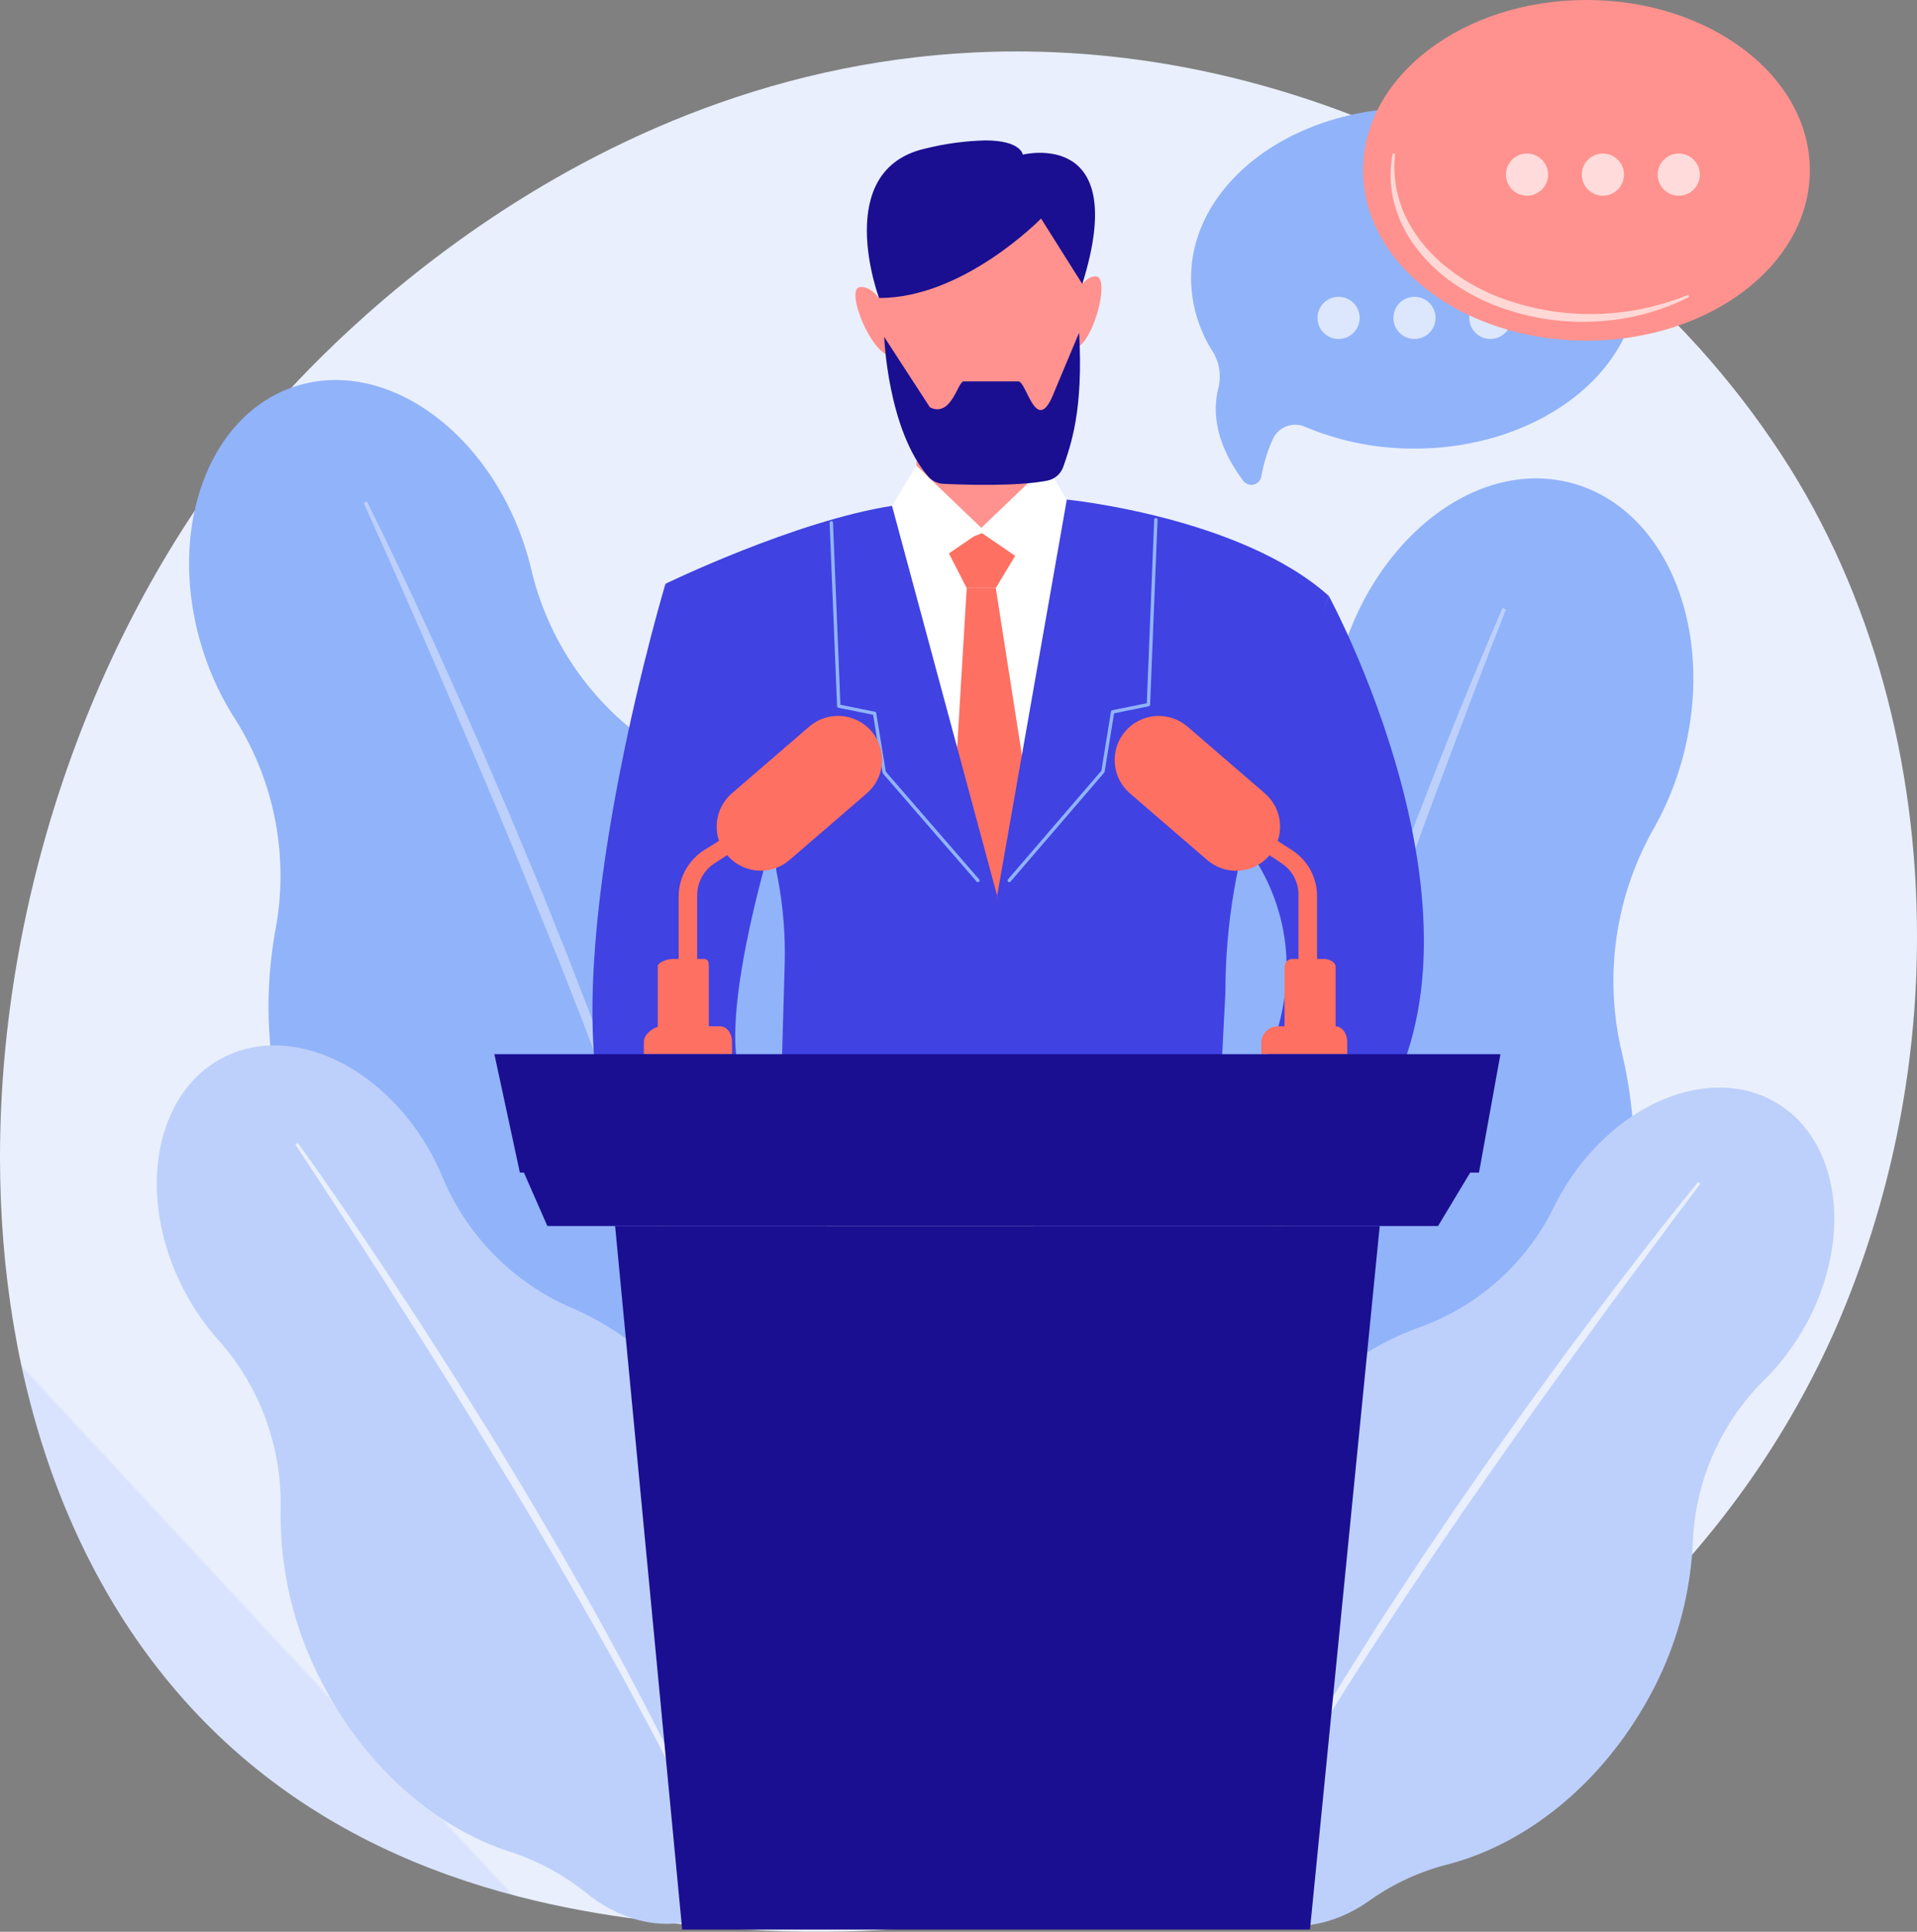 <svg id="Grupo_3274" data-name="Grupo 3274" xmlns="http://www.w3.org/2000/svg" xmlns:xlink="http://www.w3.org/1999/xlink" width="350.376" height="353" viewBox="0 0 350.376 353">
  <rect x="0" y="0" width="350.376" height="353" fill="#808080" stroke="none"/>
  <defs>
    <clipPath id="clip-path">
      <rect id="Retângulo_950" data-name="Retângulo 950" width="350.376" height="353" fill="none"/>
    </clipPath>
    <clipPath id="clip-path-2">
      <path id="Caminho_3970" data-name="Caminho 3970" d="M47.954,140.707C17.08,177.4.023,227.745,0,275.235v.2C.021,316.92,13.047,356.2,41.224,382.243c31.489,29.108,71.818,32.37,91.862,33.992,73.411,5.939,167.1-28.893,202.6-109.988a179.115,179.115,0,0,0,14.69-71.274v-.21c-.017-31.313-8.139-62.362-24.763-87.773a159.74,159.74,0,0,0-32.965-36.56c-5.025-4.05-46.348-36.558-105.222-37.14-.535-.005-1.067-.008-1.6-.008-79.5,0-130.466,58.626-137.872,67.426" transform="translate(0 -73.281)" fill="none"/>
    </clipPath>
    <linearGradient id="linear-gradient" x1="0.145" y1="0.842" x2="0.146" y2="0.842" gradientUnits="objectBoundingBox">
      <stop offset="0" stop-color="#dae3fe"/>
      <stop offset="1" stop-color="#e9effd"/>
    </linearGradient>
    <clipPath id="clip-path-3">
      <rect id="Retângulo_914" data-name="Retângulo 914" width="350.375" height="353" fill="none"/>
    </clipPath>
    <clipPath id="clip-path-4">
      <path id="Caminho_3974" data-name="Caminho 3974" d="M420.926,1628.509q5.229,7.885,10.377,15.827,5.172,7.924,10.22,15.928c1.706,2.653,3.385,5.322,5.064,7.992l2.521,4,2.487,4.024c3.331,5.356,6.578,10.762,9.872,16.14q9.757,16.21,18.92,32.763c1.516,2.764,2.992,5.55,4.49,8.324.74,1.392,1.508,2.769,2.224,4.173l2.156,4.208,2.165,4.2,1.078,2.1,1.025,2.13,4.121,8.515.5-.223c-5.069-11.573-10.719-22.883-16.647-34.039l-4.53-8.322c-1.5-2.782-3.1-5.5-4.657-8.251-3.1-5.5-6.344-10.922-9.544-16.368l-4.9-8.105c-1.634-2.7-3.336-5.362-5-8.045l-2.512-4.015-2.545-3.994c-1.7-2.662-3.386-5.329-5.117-7.97-6.921-10.564-13.951-21.054-21.316-31.316Z" transform="translate(-420.926 -1628.198)" fill="none"/>
    </clipPath>
    <linearGradient id="linear-gradient-2" x1="-0.699" y1="1.103" x2="-0.698" y2="1.103" xlink:href="#linear-gradient"/>
    <clipPath id="clip-path-6">
      <path id="Caminho_3978" data-name="Caminho 3978" d="M1831.44,1713.379c-1.858,2.485-3.676,5-5.5,7.509l-2.738,3.764-2.707,3.787c-1.795,2.531-3.624,5.038-5.39,7.59l-5.3,7.655c-3.467,5.149-6.978,10.267-10.35,15.48-1.69,2.6-3.43,5.174-5.066,7.813l-4.946,7.89c-6.488,10.586-12.714,21.34-18.385,32.387l.473.248,4.557-8.1,1.134-2.027,1.185-2,2.377-3.995,2.369-4c.787-1.334,1.624-2.639,2.434-3.96,1.637-2.631,3.253-5.275,4.906-7.9q10.025-15.658,20.538-31c3.556-5.077,7.068-10.185,10.659-15.238l2.683-3.8,2.714-3.775c1.808-2.518,3.617-5.035,5.45-7.534q5.437-7.545,10.987-15.008,5.513-7.49,11.135-14.9l-.418-.332c-7.844,9.623-15.374,19.489-22.8,29.434" transform="translate(-1771.058 -1683.945)" fill="none"/>
    </clipPath>
    <linearGradient id="linear-gradient-3" x1="-2.717" y1="1.109" x2="-2.716" y2="1.109" xlink:href="#linear-gradient"/>
    <clipPath id="clip-path-8">
      <path id="Caminho_3980" data-name="Caminho 3980" d="M1304.806,588.831l-.48,15.846a3.6,3.6,0,0,0,2.4,3.5c4.052,1.429,12.439,3.6,20.387.756a3.585,3.585,0,0,0,2.321-3.9l-2.382-16.2Z" transform="translate(-1304.324 -588.831)" fill="none"/>
    </clipPath>
    <linearGradient id="linear-gradient-4" x1="-6.491" y1="10.034" x2="-6.486" y2="10.034" gradientUnits="objectBoundingBox">
      <stop offset="0" stop-color="#febbba"/>
      <stop offset="1" stop-color="#ff928e"/>
    </linearGradient>
    <clipPath id="clip-path-9">
      <path id="Caminho_3981" data-name="Caminho 3981" d="M845.411,925.53a6.738,6.738,0,0,0,6.62,5.517h56.145a57.527,57.527,0,0,0,4.385-4.838l-3.337-9.456s-27.255,15.574-36.154,7.787,6.119-53.4,6.119-53.4L857.5,831.654s-18.207,60.7-12.085,93.876" transform="translate(-844.153 -831.654)" fill="none"/>
    </clipPath>
    <linearGradient id="linear-gradient-5" x1="-0.648" y1="2.084" x2="-0.647" y2="2.084" gradientUnits="objectBoundingBox">
      <stop offset="0" stop-color="#4f52ff"/>
      <stop offset="1" stop-color="#4042e2"/>
    </linearGradient>
    <clipPath id="clip-path-11">
      <path id="Caminho_3984" data-name="Caminho 3984" d="M1244.483,237.941s2.781,28.367,8.9,35.6c0,0,18.355,1.669,25.029-2.225a105.467,105.467,0,0,0,4.172-33.094s.911-17.209-18.077-18.633q-1.334-.1-2.554-.1c-19.521,0-17.47,18.454-17.47,18.454" transform="translate(-1244.421 -219.487)" fill="none"/>
    </clipPath>
    <linearGradient id="linear-gradient-6" x1="-3.646" y1="5.7" x2="-3.643" y2="5.7" xlink:href="#linear-gradient-4"/>
    <clipPath id="clip-path-12">
      <path id="Caminho_3985" data-name="Caminho 3985" d="M1526.755,398.71v8.343c3.894,0,7.231-13.349,4.449-13.349s-4.449,5.006-4.449,5.006" transform="translate(-1526.755 -393.704)" fill="none"/>
    </clipPath>
    <linearGradient id="linear-gradient-7" x1="-25.44" y1="22.265" x2="-25.423" y2="22.265" xlink:href="#linear-gradient-4"/>
    <clipPath id="clip-path-13">
      <path id="Caminho_3986" data-name="Caminho 3986" d="M1219.681,408.843c-2.756.375,2.351,13.152,6.209,12.627l-1.125-8.267s-2.155-4.381-4.771-4.381a2.324,2.324,0,0,0-.313.021" transform="translate(-1218.898 -408.822)" fill="none"/>
    </clipPath>
    <linearGradient id="linear-gradient-8" x1="-16.371" y1="22.315" x2="-16.357" y2="22.315" xlink:href="#linear-gradient-4"/>
    <clipPath id="clip-path-14">
      <path id="Caminho_3987" data-name="Caminho 3987" d="M1291.025,484.582c-2.132,5.666-3.636,3.263-4.848.861-.672-1.332-1.254-2.665-1.8-2.621h-10.012c-1.055.085-2.225,6.674-6.135,4.744l-8.353-12.861s.624,16.944,8.076,25.538a3.83,3.83,0,0,0,2.716,1.3c3.8.183,13.528.51,19.011-.582a3.892,3.892,0,0,0,2.937-2.551c1.348-3.952,3.688-10.184,2.883-24.485Z" transform="translate(-1259.874 -473.923)" fill="none"/>
    </clipPath>
    <linearGradient id="linear-gradient-9" x1="-3.477" y1="7.193" x2="-3.475" y2="7.193" gradientUnits="objectBoundingBox">
      <stop offset="0" stop-color="#09005d"/>
      <stop offset="1" stop-color="#1a0f91"/>
    </linearGradient>
    <clipPath id="clip-path-15">
      <path id="Caminho_3988" data-name="Caminho 3988" d="M1245.874,201.51c-17.243,3.894-8.476,27.311-8.476,27.311,15.441.057,29.612-14.518,29.612-14.518l7.537,11.963c8.969-28.618-10.874-23.644-10.874-23.644s-.288-2.6-6.886-2.595a50.9,50.9,0,0,0-10.913,1.483" transform="translate(-1235.17 -200.027)" fill="none"/>
    </clipPath>
    <linearGradient id="linear-gradient-10" x1="-2.343" y1="6.464" x2="-2.341" y2="6.464" xlink:href="#linear-gradient-9"/>
    <clipPath id="clip-path-16">
      <path id="Caminho_3989" data-name="Caminho 3989" d="M1540.361,892.94s14.462,14.462,6.675,37.266-39.491,5.006-39.491,5.006l1.112,10.568s.172.141.489.388h51.64A6.742,6.742,0,0,0,1566.5,943c22.249-35.6-9.455-94-9.455-94Z" transform="translate(-1507.545 -848.999)" fill="none"/>
    </clipPath>
    <linearGradient id="linear-gradient-11" x1="-1.299" y1="1.96" x2="-1.298" y2="1.96" xlink:href="#linear-gradient-5"/>
    <clipPath id="clip-path-17">
      <path id="Caminho_3990" data-name="Caminho 3990" d="M1356.692,760.136l-4.62,3.144,3.256,6.333h5.31l3.549-5.888-6.048-4.137Z" transform="translate(-1352.072 -759.589)" fill="none"/>
    </clipPath>
    <linearGradient id="linear-gradient-12" x1="-11.999" y1="16.87" x2="-11.99" y2="16.87" gradientUnits="objectBoundingBox">
      <stop offset="0" stop-color="#ff928e"/>
      <stop offset="1" stop-color="#fe7062"/>
    </linearGradient>
    <clipPath id="clip-path-18">
      <path id="Caminho_3991" data-name="Caminho 3991" d="M1352.964,837.738l-3.6,60.006,9.166,16.575,9.227-15.977-9.479-60.6Z" transform="translate(-1349.36 -837.738)" fill="none"/>
    </clipPath>
    <linearGradient id="linear-gradient-13" x1="-1.874" y1="4.606" x2="-1.872" y2="4.606" xlink:href="#linear-gradient-12"/>
    <clipPath id="clip-path-19">
      <path id="Caminho_3992" data-name="Caminho 3992" d="M948.177,734.83l16.263,39.439a73.64,73.64,0,0,1,5.531,30.206l-.862,29.748h41.822l-2.127-42.378-19.216-71.262c-17.8,2.781-41.411,14.247-41.411,14.247" transform="translate(-948.177 -720.583)" fill="none"/>
    </clipPath>
    <linearGradient id="linear-gradient-14" x1="-0.744" y1="2.114" x2="-0.743" y2="2.114" xlink:href="#linear-gradient-5"/>
    <clipPath id="clip-path-20">
      <path id="Caminho_3993" data-name="Caminho 3993" d="M1420.821,784.069v42.379h40.439l1.276-24.68a111.1,111.1,0,0,1,6.374-37.089l12.537-35.4c-16.13-14.461-47.894-17.616-47.894-17.616Z" transform="translate(-1420.821 -711.663)" fill="none"/>
    </clipPath>
    <linearGradient id="linear-gradient-15" x1="-1.24" y1="2.126" x2="-1.239" y2="2.126" xlink:href="#linear-gradient-5"/>
    <clipPath id="clip-path-22">
      <path id="Caminho_3996" data-name="Caminho 3996" d="M743.623,1663.823l4.658,10.608h162.8l6.374-10.608Z" transform="translate(-743.623 -1663.823)" fill="none"/>
    </clipPath>
    <linearGradient id="linear-gradient-16" x1="-0.548" y1="11.28" x2="-0.547" y2="11.28" xlink:href="#linear-gradient-9"/>
    <clipPath id="clip-path-23">
      <path id="Caminho_3997" data-name="Caminho 3997" d="M876.464,1746.519l12.259,128.563h114.743l12.749-128.562Z" transform="translate(-876.464 -1746.519)" fill="none"/>
    </clipPath>
    <linearGradient id="linear-gradient-17" x1="-0.826" y1="0.937" x2="-0.825" y2="0.937" xlink:href="#linear-gradient-9"/>
    <clipPath id="clip-path-24">
      <path id="Caminho_3998" data-name="Caminho 3998" d="M1791.769,1189.79a1.459,1.459,0,0,0,.39,2.033l3.853,2.551a6.846,6.846,0,0,1,3.031,5.92v16.283a1.715,1.715,0,0,0,3.395,0v-16.283a9.992,9.992,0,0,0-4.615-8.391l-3.995-2.55a1.475,1.475,0,0,0-.8-.237,1.49,1.49,0,0,0-1.254.674" transform="translate(-1791.519 -1189.116)" fill="none"/>
    </clipPath>
    <linearGradient id="linear-gradient-18" x1="-20.417" y1="6.918" x2="-20.405" y2="6.918" xlink:href="#linear-gradient-12"/>
    <clipPath id="clip-path-25">
      <path id="Caminho_3999" data-name="Caminho 3999" d="M1590.184,1022.663a8.055,8.055,0,0,0,.839,11.361l14.127,12.182a8.055,8.055,0,1,0,10.521-12.2l-14.127-12.182a8.055,8.055,0,0,0-11.361.84" transform="translate(-1588.229 -1019.868)" fill="none"/>
    </clipPath>
    <linearGradient id="linear-gradient-19" x1="-4.576" y1="5.279" x2="-4.573" y2="5.279" xlink:href="#linear-gradient-12"/>
    <clipPath id="clip-path-26">
      <path id="Caminho_4000" data-name="Caminho 4000" d="M1831.87,1366.12a1.424,1.424,0,0,0-1.542,1.406v12.6h9.335v-12.6c0-.858-1.215-1.406-2.072-1.406Z" transform="translate(-1830.328 -1366.12)" fill="none"/>
    </clipPath>
    <linearGradient id="linear-gradient-20" x1="-24.974" y1="12.658" x2="-24.96" y2="12.658" xlink:href="#linear-gradient-12"/>
    <clipPath id="clip-path-27">
      <path id="Caminho_4001" data-name="Caminho 4001" d="M1800.092,1462.047a3.082,3.082,0,0,0-2.842,2.831v2.261h15.7v-2.261c0-1.4-.833-2.831-2.232-2.831Z" transform="translate(-1797.25 -1462.047)" fill="none"/>
    </clipPath>
    <linearGradient id="linear-gradient-21" x1="-14.662" y1="32.045" x2="-14.654" y2="32.045" xlink:href="#linear-gradient-12"/>
    <clipPath id="clip-path-28">
      <path id="Caminho_4002" data-name="Caminho 4002" d="M975.772,1189.353l-4.081,2.55a10.074,10.074,0,0,0-4.7,8.391v16.283a1.715,1.715,0,0,0,3.394,0v-16.283a6.926,6.926,0,0,1,3.123-5.92l3.9-2.551a1.465,1.465,0,0,0,.413-2.033,1.483,1.483,0,0,0-2.047-.438" transform="translate(-966.991 -1189.116)" fill="none"/>
    </clipPath>
    <linearGradient id="linear-gradient-22" x1="-3.735" y1="8.091" x2="-3.731" y2="8.091" xlink:href="#linear-gradient-12"/>
    <clipPath id="clip-path-29">
      <path id="Caminho_4003" data-name="Caminho 4003" d="M1038.02,1021.823l-14.127,12.183a8.055,8.055,0,0,0,10.521,12.2l14.127-12.182a8.055,8.055,0,1,0-10.521-12.2" transform="translate(-1021.098 -1019.868)" fill="none"/>
    </clipPath>
    <linearGradient id="linear-gradient-23" x1="-2.864" y1="5.315" x2="-2.861" y2="5.315" xlink:href="#linear-gradient-12"/>
    <clipPath id="clip-path-30">
      <path id="Caminho_4004" data-name="Caminho 4004" d="M939.9,1366.12c-.858,0-2.68.548-2.68,1.406v12.6h9.335v-12.6c0-.858-.076-1.406-.934-1.406Z" transform="translate(-937.22 -1366.12)" fill="none"/>
    </clipPath>
    <linearGradient id="linear-gradient-24" x1="-8.392" y1="18.667" x2="-8.383" y2="18.667" xlink:href="#linear-gradient-12"/>
    <clipPath id="clip-path-31">
      <path id="Caminho_4005" data-name="Caminho 4005" d="M920.638,1462.047c-1.4,0-3.264,1.432-3.264,2.831v2.261H933.5v-2.261c0-1.4-.836-2.831-2.235-2.831Z" transform="translate(-917.374 -1462.047)" fill="none"/>
    </clipPath>
    <linearGradient id="linear-gradient-25" x1="-23.837" y1="10.59" x2="-23.812" y2="10.59" xlink:href="#linear-gradient-12"/>
    <clipPath id="clip-path-32">
      <path id="Caminho_4006" data-name="Caminho 4006" d="M704.44,1501.74l4.658,21.639H884.4l3.923-21.639Z" transform="translate(-704.44 -1501.74)" fill="none"/>
    </clipPath>
    <linearGradient id="linear-gradient-26" x1="-3.332" y1="1.308" x2="-3.329" y2="1.308" xlink:href="#linear-gradient-9"/>
    <clipPath id="clip-path-34">
      <rect id="Retângulo_944" data-name="Retângulo 944" width="35.439" height="7.704" fill="none"/>
    </clipPath>
    <clipPath id="clip-path-35">
      <ellipse id="Elipse_260" data-name="Elipse 260" cx="40.832" cy="31.125" rx="40.832" ry="31.125" fill="none"/>
    </clipPath>
    <linearGradient id="linear-gradient-27" x1="-2.698" y1="3.712" x2="-2.697" y2="3.712" xlink:href="#linear-gradient-4"/>
    <clipPath id="clip-path-37">
      <rect id="Retângulo_947" data-name="Retângulo 947" width="54.555" height="30.767" fill="none"/>
    </clipPath>
    <clipPath id="clip-path-38">
      <rect id="Retângulo_948" data-name="Retângulo 948" width="35.438" height="7.704" fill="none"/>
    </clipPath>
  </defs>
  <g id="Grupo_3273" data-name="Grupo 3273" clip-path="url(#clip-path)">
    <g id="Grupo_3197" data-name="Grupo 3197" transform="translate(0 9.4)">
      <g id="Grupo_3196" data-name="Grupo 3196" clip-path="url(#clip-path-2)">
        <rect id="Retângulo_913" data-name="Retângulo 913" width="494.137" height="494.057" transform="matrix(0.734, -0.68, 0.68, 0.734, -173.939, 161.149)" fill="url(#linear-gradient)"/>
      </g>
    </g>
    <g id="Grupo_3199" data-name="Grupo 3199" transform="translate(0 0)">
      <g id="Grupo_3198" data-name="Grupo 3198" clip-path="url(#clip-path-3)">
        <path id="Caminho_3971" data-name="Caminho 3971" d="M385.183,649.245c-5.767-17.873-16.823-32.1-29.876-40.448a53.3,53.3,0,0,1-23.278-32.577q-.5-2.124-1.186-4.255c-6.936-21.5-25.73-34.671-41.977-29.429s-23.795,26.918-16.858,48.413A52.9,52.9,0,0,0,277.628,603a53.544,53.544,0,0,1,7.606,38.767,78.561,78.561,0,0,0,2.717,38.85c6.449,19.985,19.51,35.414,34.582,43.159a52.469,52.469,0,0,1,15.119,11.649c7.1,7.932,17.059,11.644,26.18,8.7,9.84-3.175,15.947-13.206,16.331-24.893A55.991,55.991,0,0,1,384.391,700c5.889-14.481,6.624-32.687.793-50.757" transform="translate(-234.871 -471.941)" fill="#91b3fa"/>
        <path id="Caminho_3972" data-name="Caminho 3972" d="M518.835,714.311c6.707,13.521,12.973,27.248,19.1,41.039,1.532,3.447,3.009,6.919,4.5,10.385l2.231,5.2,2.187,5.219c1.445,3.485,2.938,6.95,4.343,10.451l4.217,10.5c2.722,7.038,5.5,14.053,8.094,21.142,1.3,3.542,2.67,7.058,3.9,10.627l3.734,10.687c4.834,14.3,9.312,28.726,13.05,43.352l-.629.167-3.214-10.836-.8-2.71-.865-2.69-1.74-5.376-1.729-5.378c-.573-1.794-1.213-3.566-1.816-5.35-1.23-3.56-2.432-7.13-3.686-10.682-5.106-14.177-10.4-28.286-15.985-42.284-2.846-6.978-5.632-13.979-8.526-20.937l-2.156-5.224-2.2-5.206c-1.465-3.472-2.93-6.944-4.43-10.4Q532,745.6,527.432,735.256q-4.516-10.365-9.184-20.665Z" transform="translate(-451.771 -622.685)" fill="#bdd0fb"/>
        <path id="Caminho_3973" data-name="Caminho 3973" d="M329.535,1566.64c-7.182-13.982-18.227-24.242-30.12-29.38a44.683,44.683,0,0,1-23.612-23.768q-.7-1.686-1.556-3.353c-8.637-16.815-25.917-25.167-38.6-18.655s-15.954,25.423-7.316,42.239a44.382,44.382,0,0,0,6.27,9.2,44.913,44.913,0,0,1,11.536,30.985,65.877,65.877,0,0,0,7.518,31.711c8.031,15.634,20.892,26.617,34.367,30.985a43.911,43.911,0,0,1,14.043,7.586c6.926,5.6,15.642,7.32,22.76,3.664,7.678-3.944,11.349-13.047,10.077-22.748a46.884,46.884,0,0,1,.872-16.448c2.886-12.747,1.018-27.878-6.244-42.014" transform="translate(-194.842 -1298.239)" fill="#bdd0fb"/>
      </g>
    </g>
    <g id="Grupo_3201" data-name="Grupo 3201" transform="translate(53.993 208.853)">
      <g id="Grupo_3200" data-name="Grupo 3200" clip-path="url(#clip-path-4)">
        <rect id="Retângulo_915" data-name="Retângulo 915" width="77.216" height="130.647" transform="translate(0 0)" fill="url(#linear-gradient-2)"/>
      </g>
    </g>
    <g id="Grupo_3203" data-name="Grupo 3203" transform="translate(0 0)">
      <g id="Grupo_3202" data-name="Grupo 3202" clip-path="url(#clip-path-3)">
        <path id="Caminho_3975" data-name="Caminho 3975" d="M1474.495,799.865c5.09-19.117,15.943-34.688,29.219-44.182a56.146,56.146,0,0,0,22.707-35.541q.41-2.261,1.015-4.54c6.122-22.991,25.172-37.878,42.55-33.251s26.5,27.017,20.379,50.008a55.713,55.713,0,0,1-5.253,12.987,56.4,56.4,0,0,0-5.883,41.2,82.751,82.751,0,0,1-.736,41.016c-5.692,21.376-18.589,38.319-34.021,47.29a55.264,55.264,0,0,0-15.267,13.08c-7.031,8.732-17.309,13.181-27.065,10.583-10.525-2.8-17.5-13.021-18.539-25.294a58.979,58.979,0,0,0-5.5-20c-6.986-14.911-8.753-34.023-3.606-53.351" transform="translate(-1282.771 -594.09)" fill="#91b3fa"/>
        <path id="Caminho_3976" data-name="Caminho 3976" d="M1736.307,866.122c-6.316,14.59-12.158,29.372-17.847,44.214-1.423,3.71-2.787,7.442-4.163,11.17l-2.063,5.592-2.016,5.61c-1.329,3.745-2.711,7.471-4,11.232l-3.862,11.28c-2.479,7.552-5.021,15.084-7.36,22.682-1.174,3.8-2.422,7.571-3.52,11.392l-3.344,11.446c-4.3,15.306-8.226,30.727-11.36,46.317l.671.142,2.789-11.575.691-2.894.763-2.877,1.537-5.75,1.526-5.752c.505-1.918,1.081-3.818,1.619-5.728,1.1-3.813,2.169-7.633,3.294-11.438,4.6-15.192,9.4-30.323,14.505-45.354,2.613-7.5,5.161-15.013,7.825-22.49l1.983-5.614,2.03-5.6c1.351-3.732,2.7-7.464,4.092-11.183q4.072-11.191,8.311-22.321,4.184-11.151,8.532-22.24Z" transform="translate(-1461.69 -755.023)" fill="#bdd0fb"/>
        <path id="Caminho_3977" data-name="Caminho 3977" d="M1714.423,1620.19c7.889-13.282,19.344-22.681,31.321-27a43.914,43.914,0,0,0,24.6-21.891q.789-1.612,1.728-3.2c9.488-15.974,26.944-23.125,38.987-15.971s14.116,25.9,4.628,41.877a43.6,43.6,0,0,1-6.705,8.643,44.143,44.143,0,0,0-13.187,29.7A64.747,64.747,0,0,1,1786.5,1663c-8.821,14.852-22.1,24.849-35.583,28.322a43.169,43.169,0,0,0-14.234,6.594c-7.132,5.071-15.786,6.237-22.548,2.221-7.294-4.333-10.345-13.484-8.512-22.924a46.078,46.078,0,0,0,.138-16.187c-2.061-12.679.684-27.409,8.661-40.838" transform="translate(-1486.386 -1350.615)" fill="#bdd0fb"/>
      </g>
    </g>
    <g id="Grupo_3205" data-name="Grupo 3205" transform="translate(227.178 216.003)">
      <g id="Grupo_3204" data-name="Grupo 3204" clip-path="url(#clip-path-6)">
        <rect id="Retângulo_917" data-name="Retângulo 917" width="83.601" height="123.558" fill="url(#linear-gradient-3)"/>
      </g>
    </g>
    <g id="Grupo_3207" data-name="Grupo 3207" transform="translate(0 0)">
      <g id="Grupo_3206" data-name="Grupo 3206" clip-path="url(#clip-path-3)">
        <path id="Caminho_3979" data-name="Caminho 3979" d="M1203.964,821.166l-10.654-111.63c-25.585-9.456-57.846,1.112-57.846,1.112l-4.982,110.517Z" transform="translate(-985.474 -615.095)" fill="#fff"/>
      </g>
    </g>
    <g id="Grupo_3209" data-name="Grupo 3209" transform="translate(167.309 75.531)">
      <g id="Grupo_3208" data-name="Grupo 3208" clip-path="url(#clip-path-8)">
        <rect id="Retângulo_919" data-name="Retângulo 919" width="25.742" height="27.898" transform="translate(-2.692 22.639) rotate(-83.333)" fill="url(#linear-gradient-4)"/>
      </g>
    </g>
    <g id="Grupo_3211" data-name="Grupo 3211" transform="translate(108.281 106.678)">
      <g id="Grupo_3210" data-name="Grupo 3210" clip-path="url(#clip-path-9)">
        <rect id="Retângulo_920" data-name="Retângulo 920" width="121.981" height="123.757" transform="translate(-54.99 45.729) rotate(-42.374)" fill="url(#linear-gradient-5)"/>
      </g>
    </g>
    <g id="Grupo_3213" data-name="Grupo 3213" transform="translate(0 0)">
      <g id="Grupo_3212" data-name="Grupo 3212" clip-path="url(#clip-path-3)">
        <path id="Caminho_3982" data-name="Caminho 3982" d="M1275.48,663.385l12.384,11.873-8.942,6.1-7.906-10.641Z" transform="translate(-1107.98 -578.292)" fill="#fff"/>
        <path id="Caminho_3983" data-name="Caminho 3983" d="M1406.555,663.385l-12.384,11.873,8.943,6.1,7.906-10.641Z" transform="translate(-1215.338 -578.292)" fill="#fff"/>
      </g>
    </g>
    <g id="Grupo_3215" data-name="Grupo 3215" transform="translate(159.625 28.154)">
      <g id="Grupo_3214" data-name="Grupo 3214" clip-path="url(#clip-path-11)">
        <rect id="Retângulo_922" data-name="Retângulo 922" width="42.971" height="57.111" transform="translate(-3.921 0.066) rotate(-1.987)" fill="url(#linear-gradient-6)"/>
      </g>
    </g>
    <g id="Grupo_3217" data-name="Grupo 3217" transform="translate(195.84 50.501)">
      <g id="Grupo_3216" data-name="Grupo 3216" clip-path="url(#clip-path-12)">
        <rect id="Retângulo_923" data-name="Retângulo 923" width="7.689" height="13.592" transform="matrix(0.999, -0.035, 0.035, 0.999, -0.463, 0.016)" fill="url(#linear-gradient-7)"/>
      </g>
    </g>
    <g id="Grupo_3219" data-name="Grupo 3219" transform="translate(156.351 52.44)">
      <g id="Grupo_3218" data-name="Grupo 3218" clip-path="url(#clip-path-13)">
        <rect id="Retângulo_924" data-name="Retângulo 924" width="9.416" height="13.476" transform="matrix(0.999, -0.035, 0.035, 0.999, -2.429, 0.016)" fill="url(#linear-gradient-8)"/>
      </g>
    </g>
    <g id="Grupo_3221" data-name="Grupo 3221" transform="translate(161.607 60.791)">
      <g id="Grupo_3220" data-name="Grupo 3220" clip-path="url(#clip-path-14)">
        <rect id="Retângulo_925" data-name="Retângulo 925" width="45.21" height="41.559" transform="matrix(0.892, -0.452, 0.452, 0.892, -11.343, 5.749)" fill="url(#linear-gradient-9)"/>
      </g>
    </g>
    <g id="Grupo_3223" data-name="Grupo 3223" transform="translate(158.438 25.658)">
      <g id="Grupo_3222" data-name="Grupo 3222" clip-path="url(#clip-path-15)">
        <rect id="Retângulo_926" data-name="Retângulo 926" width="63.074" height="52.669" transform="translate(-19.131 4.004) rotate(-26.878)" fill="url(#linear-gradient-10)"/>
      </g>
    </g>
    <g id="Grupo_3225" data-name="Grupo 3225" transform="translate(193.376 108.903)">
      <g id="Grupo_3224" data-name="Grupo 3224" clip-path="url(#clip-path-16)">
        <rect id="Retângulo_927" data-name="Retângulo 927" width="130.092" height="131.57" transform="translate(-51.787 47.244) rotate(-42.374)" fill="url(#linear-gradient-11)"/>
      </g>
    </g>
    <g id="Grupo_3227" data-name="Grupo 3227" transform="translate(173.433 97.434)">
      <g id="Grupo_3226" data-name="Grupo 3226" clip-path="url(#clip-path-17)">
        <rect id="Retângulo_928" data-name="Retângulo 928" width="14.36" height="15.306" transform="translate(-3.987 8.049) rotate(-63.65)" fill="url(#linear-gradient-12)"/>
      </g>
    </g>
    <g id="Grupo_3229" data-name="Grupo 3229" transform="translate(173.085 107.458)">
      <g id="Grupo_3228" data-name="Grupo 3228" clip-path="url(#clip-path-18)">
        <rect id="Retângulo_929" data-name="Retângulo 929" width="76.788" height="50.473" transform="translate(-30.46 61.494) rotate(-63.65)" fill="url(#linear-gradient-13)"/>
      </g>
    </g>
    <g id="Grupo_3231" data-name="Grupo 3231" transform="translate(121.625 92.431)">
      <g id="Grupo_3230" data-name="Grupo 3230" clip-path="url(#clip-path-19)">
        <rect id="Retângulo_930" data-name="Retângulo 930" width="122.95" height="126.247" transform="translate(-56.582 51.618) rotate(-42.374)" fill="url(#linear-gradient-14)"/>
      </g>
    </g>
    <g id="Grupo_3233" data-name="Grupo 3233" transform="translate(182.252 91.287)">
      <g id="Grupo_3232" data-name="Grupo 3232" clip-path="url(#clip-path-20)">
        <rect id="Retângulo_931" data-name="Retângulo 931" width="122.149" height="125.659" transform="translate(-57.151 52.138) rotate(-42.374)" fill="url(#linear-gradient-15)"/>
      </g>
    </g>
    <g id="Grupo_3235" data-name="Grupo 3235" transform="translate(0 0)">
      <g id="Grupo_3234" data-name="Grupo 3234" clip-path="url(#clip-path-3)">
        <path id="Caminho_3994" data-name="Caminho 3994" d="M1209.2,808.307a.307.307,0,0,1-.233-.106l-17.122-19.746a.307.307,0,0,1-.071-.152l-1.726-10.584-6.337-1.275a.308.308,0,0,1-.247-.289l-1.363-33.506a.308.308,0,0,1,.3-.321.3.3,0,0,1,.32.3l1.353,33.264,6.309,1.269a.308.308,0,0,1,.243.253l1.746,10.708,17.064,19.68a.308.308,0,0,1-.233.509" transform="translate(-1030.469 -647.107)" fill="#91b3fa"/>
        <path id="Caminho_3995" data-name="Caminho 3995" d="M1436.028,804.495a.306.306,0,0,1-.2-.076.313.313,0,0,1-.031-.438l17.065-19.848,1.746-10.8a.31.31,0,0,1,.243-.255l6.309-1.28,1.353-33.547a.3.3,0,0,1,.32-.3.31.31,0,0,1,.295.323l-1.363,33.791a.309.309,0,0,1-.247.292l-6.337,1.286-1.726,10.674a.311.311,0,0,1-.071.154l-17.122,19.914a.306.306,0,0,1-.233.107" transform="translate(-1251.557 -643.296)" fill="#91b3fa"/>
      </g>
    </g>
    <g id="Grupo_3237" data-name="Grupo 3237" transform="translate(95.386 213.422)">
      <g id="Grupo_3236" data-name="Grupo 3236" clip-path="url(#clip-path-22)">
        <rect id="Retângulo_933" data-name="Retângulo 933" width="173.933" height="12.456" transform="matrix(1, -0.011, 0.011, 1, -0.113, 0.001)" fill="url(#linear-gradient-16)"/>
      </g>
    </g>
    <g id="Grupo_3239" data-name="Grupo 3239" transform="translate(112.426 224.03)">
      <g id="Grupo_3238" data-name="Grupo 3238" clip-path="url(#clip-path-23)">
        <rect id="Retângulo_934" data-name="Retângulo 934" width="137.47" height="147.898" transform="translate(-8.432 128.007) rotate(-86.232)" fill="url(#linear-gradient-17)"/>
      </g>
    </g>
    <g id="Grupo_3241" data-name="Grupo 3241" transform="translate(229.802 152.531)">
      <g id="Grupo_3240" data-name="Grupo 3240" clip-path="url(#clip-path-24)">
        <rect id="Retângulo_935" data-name="Retângulo 935" width="11.243" height="28.983" transform="translate(-0.325 0.001) rotate(-0.266)" fill="url(#linear-gradient-18)"/>
      </g>
    </g>
    <g id="Grupo_3243" data-name="Grupo 3243" transform="translate(203.726 130.821)">
      <g id="Grupo_3242" data-name="Grupo 3242" clip-path="url(#clip-path-25)">
        <rect id="Retângulo_936" data-name="Retângulo 936" width="43.11" height="43.43" transform="translate(-15.393 16.905) rotate(-49.492)" fill="url(#linear-gradient-19)"/>
      </g>
    </g>
    <g id="Grupo_3245" data-name="Grupo 3245" transform="translate(234.78 175.235)">
      <g id="Grupo_3244" data-name="Grupo 3244" clip-path="url(#clip-path-26)">
        <rect id="Retângulo_937" data-name="Retângulo 937" width="9.4" height="14.045" transform="translate(-0.065 0) rotate(-0.266)" fill="url(#linear-gradient-20)"/>
      </g>
    </g>
    <g id="Grupo_3247" data-name="Grupo 3247" transform="translate(230.537 187.54)">
      <g id="Grupo_3246" data-name="Grupo 3246" clip-path="url(#clip-path-27)">
        <rect id="Retângulo_938" data-name="Retângulo 938" width="15.723" height="5.164" transform="matrix(1, -0.005, 0.005, 1, -0.024, 0)" fill="url(#linear-gradient-21)"/>
      </g>
    </g>
    <g id="Grupo_3249" data-name="Grupo 3249" transform="translate(124.038 152.531)">
      <g id="Grupo_3248" data-name="Grupo 3248" clip-path="url(#clip-path-28)">
        <rect id="Retângulo_939" data-name="Retângulo 939" width="30.619" height="24.503" transform="matrix(0.512, -0.859, 0.859, 0.512, -12.732, 21.334)" fill="url(#linear-gradient-22)"/>
      </g>
    </g>
    <g id="Grupo_3251" data-name="Grupo 3251" transform="translate(130.979 130.821)">
      <g id="Grupo_3250" data-name="Grupo 3250" clip-path="url(#clip-path-29)">
        <rect id="Retângulo_940" data-name="Retângulo 940" width="43.43" height="43.11" transform="translate(-15.393 12.338) rotate(-40.508)" fill="url(#linear-gradient-23)"/>
      </g>
    </g>
    <g id="Grupo_3253" data-name="Grupo 3253" transform="translate(120.219 175.235)">
      <g id="Grupo_3252" data-name="Grupo 3252" clip-path="url(#clip-path-30)">
        <rect id="Retângulo_941" data-name="Retângulo 941" width="14.045" height="9.4" transform="translate(-0.065 14.002) rotate(-89.733)" fill="url(#linear-gradient-24)"/>
      </g>
    </g>
    <g id="Grupo_3255" data-name="Grupo 3255" transform="translate(117.674 187.54)">
      <g id="Grupo_3254" data-name="Grupo 3254" clip-path="url(#clip-path-31)">
        <rect id="Retângulo_942" data-name="Retângulo 942" width="5.166" height="16.147" transform="matrix(0.005, -1, 1, 0.005, -0.024, 5.091)" fill="url(#linear-gradient-25)"/>
      </g>
    </g>
    <g id="Grupo_3257" data-name="Grupo 3257" transform="translate(90.36 192.632)">
      <g id="Grupo_3256" data-name="Grupo 3256" clip-path="url(#clip-path-32)">
        <rect id="Retângulo_943" data-name="Retângulo 943" width="47.577" height="185.091" transform="matrix(0.142, -0.99, 0.99, 0.142, -3.047, 21.202)" fill="url(#linear-gradient-26)"/>
      </g>
    </g>
    <g id="Grupo_3262" data-name="Grupo 3262" transform="translate(0 0)">
      <g id="Grupo_3261" data-name="Grupo 3261" clip-path="url(#clip-path-3)">
        <path id="Caminho_4007" data-name="Caminho 4007" d="M1737.96,153.757c-22.55,0-40.832,13.935-40.832,31.125a25.053,25.053,0,0,0,3.92,13.32,8.685,8.685,0,0,1,1.082,6.7c-1.125,4.441-.534,10.18,4.532,16.99a1.85,1.85,0,0,0,3.3-.777,29.5,29.5,0,0,1,2.1-6.823,4.5,4.5,0,0,1,5.85-2.293,50.818,50.818,0,0,0,20.05,4.006c22.551,0,40.832-13.935,40.832-31.125s-18.281-31.125-40.832-31.125" transform="translate(-1479.434 -134.034)" fill="#91b3fa"/>
        <g id="Grupo_3260" data-name="Grupo 3260" transform="translate(240.807 54.237)" opacity="0.68">
          <g id="Grupo_3259" data-name="Grupo 3259">
            <g id="Grupo_3258" data-name="Grupo 3258" clip-path="url(#clip-path-34)">
              <path id="Caminho_4008" data-name="Caminho 4008" d="M1885.015,426.68a3.852,3.852,0,1,1-3.852-3.852,3.852,3.852,0,0,1,3.852,3.852" transform="translate(-1877.311 -422.828)" fill="#fff"/>
              <path id="Caminho_4009" data-name="Caminho 4009" d="M1993.123,426.68a3.852,3.852,0,1,1-3.852-3.852,3.852,3.852,0,0,1,3.852,3.852" transform="translate(-1971.552 -422.828)" fill="#fff"/>
              <path id="Caminho_4010" data-name="Caminho 4010" d="M2101.232,426.68a3.852,3.852,0,1,1-3.852-3.852,3.852,3.852,0,0,1,3.852,3.852" transform="translate(-2065.793 -422.828)" fill="#fff"/>
            </g>
          </g>
        </g>
      </g>
    </g>
    <g id="Grupo_3264" data-name="Grupo 3264" transform="translate(249.127 0)">
      <g id="Grupo_3263" data-name="Grupo 3263" clip-path="url(#clip-path-35)">
        <rect id="Retângulo_946" data-name="Retângulo 946" width="90.665" height="100.198" transform="translate(-23.621 51.392) rotate(-65.315)" fill="url(#linear-gradient-27)"/>
      </g>
    </g>
    <g id="Grupo_3272" data-name="Grupo 3272" transform="translate(0 0)">
      <g id="Grupo_3271" data-name="Grupo 3271" clip-path="url(#clip-path-3)">
        <g id="Grupo_3267" data-name="Grupo 3267" transform="translate(254.169 28.025)" opacity="0.64">
          <g id="Grupo_3266" data-name="Grupo 3266">
            <g id="Grupo_3265" data-name="Grupo 3265" clip-path="url(#clip-path-37)">
              <path id="Caminho_4011" data-name="Caminho 4011" d="M2036.032,244.718a41.937,41.937,0,0,1-17.395,4.49,44.29,44.29,0,0,1-17.86-2.855c-.715-.262-1.41-.574-2.108-.88-.347-.157-.686-.332-1.029-.5s-.684-.335-1.017-.522a35.906,35.906,0,0,1-3.9-2.394,30.01,30.01,0,0,1-6.591-6.338,23.259,23.259,0,0,1-4.019-8.2,20.457,20.457,0,0,1-.243-9.042l.419.066a22.006,22.006,0,0,0-.039,4.406,21.476,21.476,0,0,0,.877,4.283,20.8,20.8,0,0,0,1.711,4,22.955,22.955,0,0,0,2.414,3.617,29.943,29.943,0,0,0,6.4,5.885,37.209,37.209,0,0,0,7.726,4.073,47.066,47.066,0,0,0,34.474-.478Z" transform="translate(-1981.477 -218.482)" fill="#fff"/>
            </g>
          </g>
        </g>
        <g id="Grupo_3270" data-name="Grupo 3270" transform="translate(275.249 28.058)" opacity="0.68">
          <g id="Grupo_3269" data-name="Grupo 3269">
            <g id="Grupo_3268" data-name="Grupo 3268" clip-path="url(#clip-path-38)">
              <path id="Caminho_4012" data-name="Caminho 4012" d="M2153.52,222.592a3.852,3.852,0,1,1-3.852-3.852,3.852,3.852,0,0,1,3.852,3.852" transform="translate(-2145.817 -218.74)" fill="#fff"/>
              <path id="Caminho_4013" data-name="Caminho 4013" d="M2261.628,222.592a3.852,3.852,0,1,1-3.852-3.852,3.852,3.852,0,0,1,3.852,3.852" transform="translate(-2240.057 -218.74)" fill="#fff"/>
              <path id="Caminho_4014" data-name="Caminho 4014" d="M2369.738,222.592a3.852,3.852,0,1,1-3.852-3.852,3.852,3.852,0,0,1,3.852,3.852" transform="translate(-2334.3 -218.74)" fill="#fff"/>
            </g>
          </g>
        </g>
      </g>
    </g>
  </g>
</svg>
